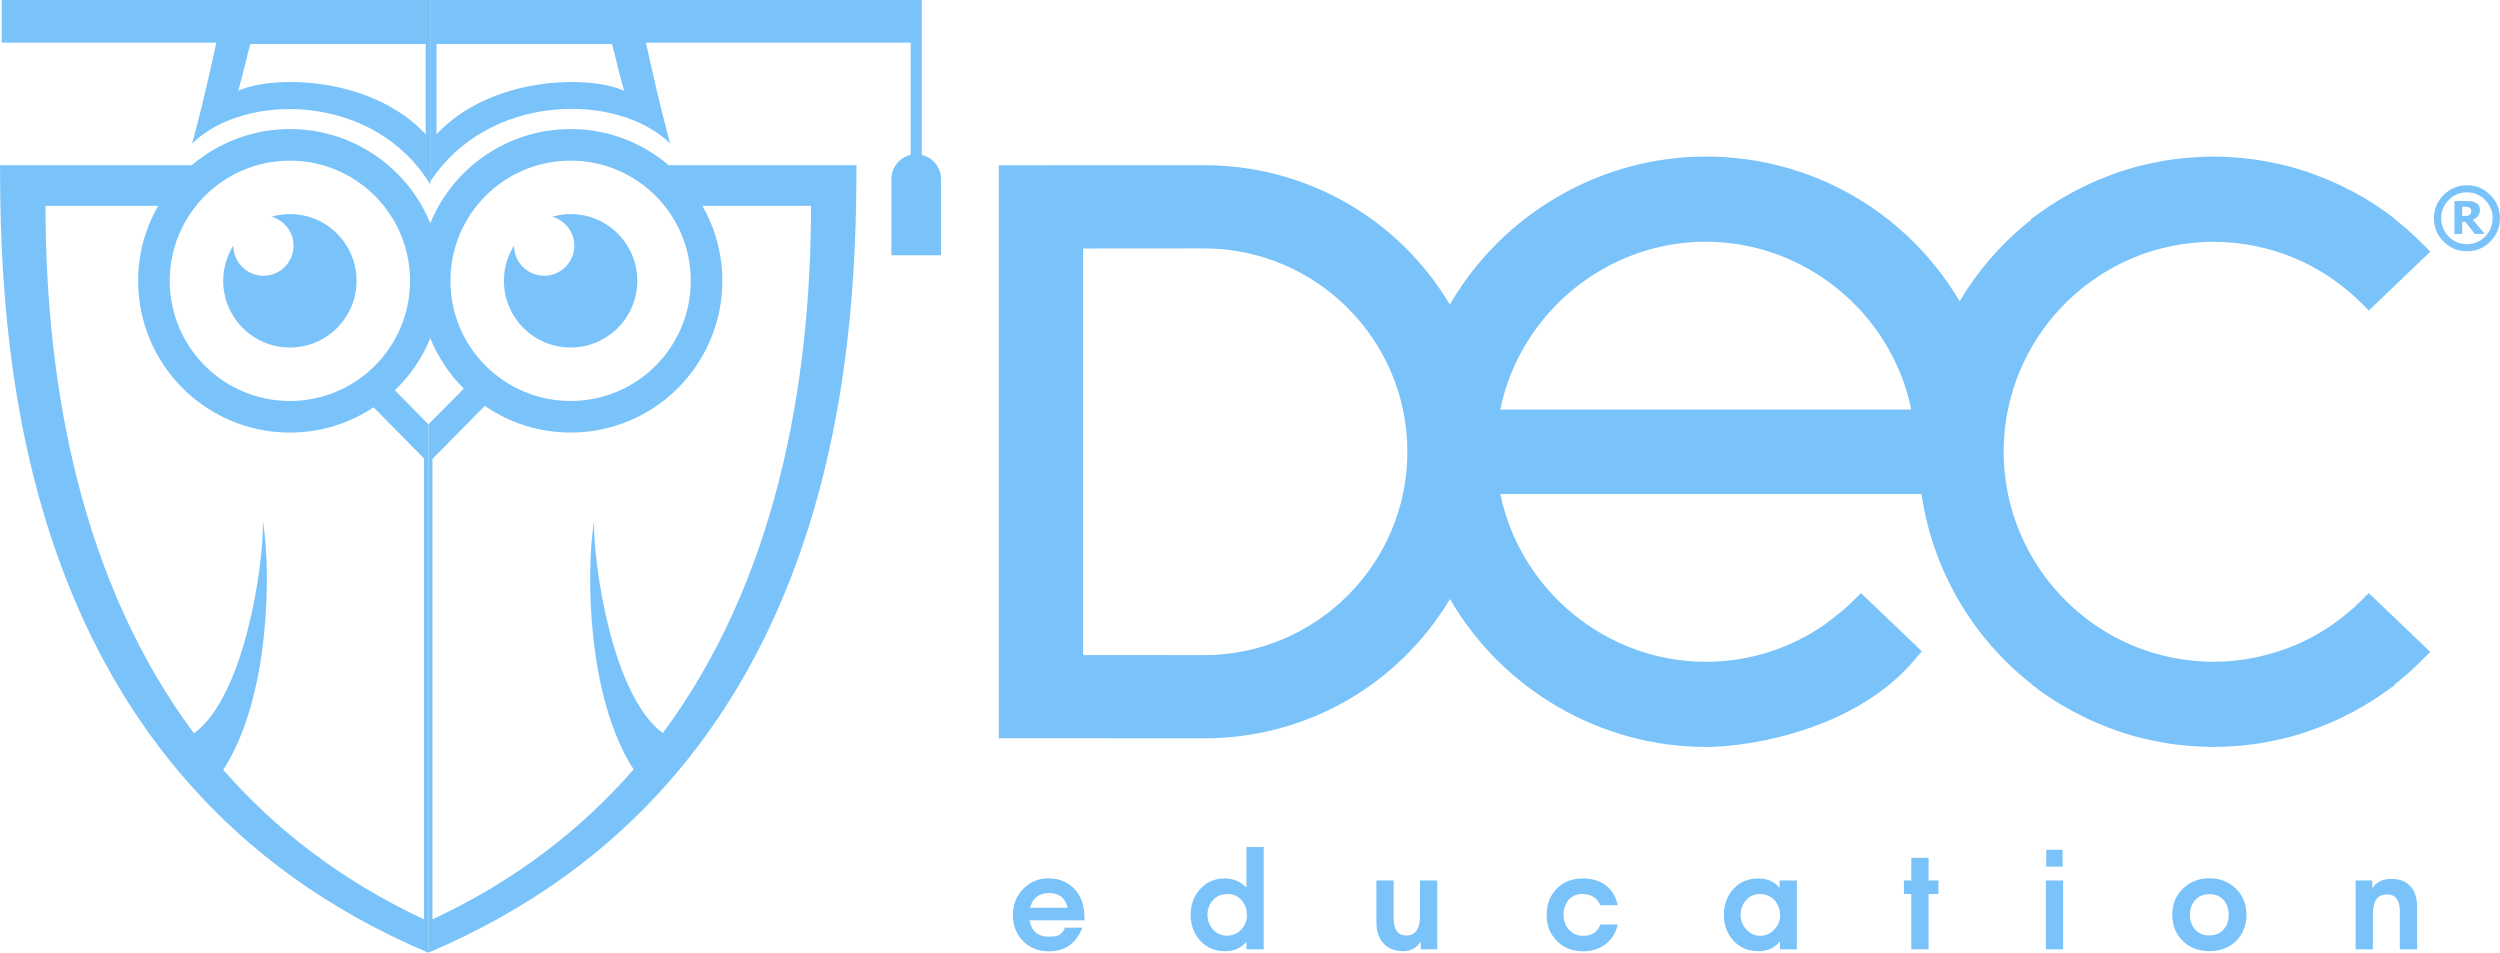 <?xml version="1.0" encoding="UTF-8" standalone="no"?>
<!-- Generator: Adobe Illustrator 16.0.0, SVG Export Plug-In . SVG Version: 6.00 Build 0)  -->
<!DOCTYPE svg  PUBLIC '-//W3C//DTD SVG 1.1//EN'  'http://www.w3.org/Graphics/SVG/1.1/DTD/svg11.dtd'>
<svg xmlns="http://www.w3.org/2000/svg" enable-background="new 0 0 271.502 103.463" xml:space="preserve" height="103.46px" width="271.5px" version="1.1" y="0px" x="0px" xmlns:xlink="http://www.w3.org/1999/xlink" viewBox="0 0 271.502 103.463">
  <switch>
    <g>
      <g fill="#7ac3fa">
        <path d="m240.24 80.518c-0.688-0.002-1.378-0.033-2.066-0.08-0.271-0.016-0.488-0.034-0.699-0.057-0.645-0.055-1.293-0.127-1.936-0.229-0.183-0.027-0.373-0.059-0.561-0.098l-0.279-0.05c-0.394-0.07-0.791-0.152-1.178-0.237 0 0-0.751-0.172-0.985-0.228-0.527-0.14-1.048-0.287-1.563-0.451-0.39-0.118-0.785-0.258-1.166-0.395-0.197-0.068-0.406-0.144-0.608-0.231-0.759-0.279-1.528-0.604-2.285-0.966l-0.218-0.104c-1.693-0.815-3.29-1.757-4.729-2.796l-0.515-0.371 0.022-0.031c-6.774-5.106-11.223-12.75-12.283-21.137h-46.987c1.921 11.113 11.708 19.414 23.042 19.414 4.955 0 9.697-1.556 13.738-4.495l0.223-0.202c0.953-0.717 1.767-1.409 2.48-2.122l0.417-0.41 5.774 5.53-0.357 0.429c-6.169 7.376-17.269 9.327-22.275 9.327-11.76 0-22.297-6.364-27.779-16.689-5.392 9.745-15.522 15.75-26.708 15.75l-21.709-0.006v-61.037l21.709-0.008c11.187 0 21.32 6.005 26.708 15.751 5.482-10.324 16.019-16.684 27.779-16.684 11.575 0 22.034 6.221 27.577 16.316 2.144-3.887 5.101-7.306 8.629-9.971l-0.004-0.007 0.52-0.412c1.444-1.043 3.045-1.987 4.748-2.809l0.197-0.091c0.721-0.345 1.491-0.675 2.29-0.975 0.2-0.076 0.406-0.15 0.614-0.226 0.374-0.14 0.769-0.272 1.166-0.396 0.512-0.159 1.028-0.312 1.554-0.447 0.324-0.079 0.647-0.153 0.968-0.221 0.406-0.091 0.803-0.171 1.197-0.242l0.176-0.034c0.22-0.039 0.443-0.081 0.664-0.117 0.643-0.103 1.291-0.174 1.944-0.231l0.686-0.056c0.689-0.046 1.381-0.08 2.078-0.083h0.121c0.809 0.003 1.501 0.037 2.188 0.083l0.685 0.056c0.657 0.058 1.3 0.129 1.943 0.231 0.229 0.036 0.448 0.078 0.677 0.121l0.168 0.03c0.396 0.071 0.786 0.151 1.18 0.237 0.336 0.072 0.665 0.146 0.985 0.226 0.525 0.135 1.043 0.288 1.558 0.447 0.39 0.12 0.781 0.256 1.166 0.396l0.609 0.226c0.782 0.295 1.555 0.62 2.294 0.974l0.146 0.07c1.759 0.85 3.358 1.791 4.792 2.83l0.512 0.367-0.025 0.032c1.172 0.882 2.309 1.874 3.381 2.958l0.43 0.428-5.809 5.568-0.413-0.409c-0.985-0.979-2.045-1.862-3.154-2.628l-0.481-0.337c-0.477-0.312-0.958-0.602-1.46-0.881l-0.342-0.199c-1.258-0.675-2.601-1.241-3.979-1.68l-0.378-0.109c-0.561-0.167-1.139-0.316-1.723-0.443-0.164-0.036-0.332-0.069-0.495-0.101-0.585-0.115-1.177-0.202-1.772-0.274l-0.452-0.055c-0.784-0.075-1.516-0.11-2.239-0.11-0.714 0-1.44 0.035-2.238 0.111l-0.447 0.054c-0.591 0.072-1.181 0.159-1.759 0.274-0.167 0.031-0.336 0.064-0.497 0.1-0.594 0.128-1.167 0.277-1.74 0.444l-0.384 0.111c-1.361 0.435-2.704 1.002-3.975 1.687l-0.322 0.185c-0.502 0.283-0.99 0.575-1.467 0.887-0.171 0.113-0.323 0.222-0.48 0.333-6.304 4.382-10.071 11.569-10.071 19.223 0 7.652 3.768 14.834 10.067 19.218 0.185 0.124 0.332 0.229 0.476 0.32 0.48 0.316 0.974 0.614 1.469 0.899l0.325 0.18c1.268 0.685 2.606 1.249 3.993 1.689l0.367 0.109c0.575 0.173 1.148 0.318 1.738 0.444l0.505 0.105c0.573 0.118 1.158 0.201 1.754 0.271l0.447 0.052c0.784 0.077 1.518 0.116 2.238 0.116 0.734 0 1.467-0.039 2.244-0.116l0.457-0.052c0.586-0.069 1.178-0.152 1.757-0.272l0.501-0.104c0.584-0.126 1.156-0.271 1.721-0.444l0.393-0.115c1.378-0.435 2.717-1.001 3.977-1.684l0.325-0.18c0.509-0.285 0.99-0.584 1.475-0.893l0.488-0.336c1.095-0.764 2.157-1.648 3.14-2.624l0.413-0.41 5.809 5.563-0.43 0.437c-1.081 1.09-2.226 2.087-3.401 2.976v0.006l-0.468 0.373c-1.426 1.032-3.021 1.979-4.742 2.81l-0.2 0.09c-0.791 0.373-1.542 0.687-2.293 0.974-0.197 0.08-0.403 0.155-0.609 0.229-0.382 0.135-0.773 0.271-1.163 0.39-0.512 0.164-1.033 0.312-1.558 0.447-0.232 0.06-0.98 0.229-0.98 0.229-0.399 0.087-0.789 0.169-1.192 0.239l-0.25 0.046c-0.197 0.04-0.393 0.074-0.594 0.102-0.635 0.103-1.282 0.175-1.929 0.229-0.22 0.022-0.454 0.043-0.68 0.057-0.699 0.047-1.393 0.078-2.086 0.08l-0.091 0.011-0.19-0.009zm-109.48-8.769c12.506 0 22.679-10.178 22.679-22.682 0-12.512-10.173-22.682-22.679-22.682-0.052 0-8.696 0.002-13.728 0.009v45.339c5.03 0.009 13.68 0.016 13.73 0.016zm77.53-26.678c-1.922-11.114-11.708-19.415-23.04-19.415-11.334 0-21.121 8.301-23.042 19.415h46.08z"/>
        <path d="m240.48 18.2c0.688 0.009 1.366 0.037 2.042 0.086 0.228 0.013 0.455 0.031 0.673 0.05 0.642 0.059 1.275 0.134 1.898 0.231 0.285 0.045 0.555 0.096 0.827 0.15 0.392 0.069 0.781 0.147 1.168 0.229 0.321 0.071 0.643 0.142 0.963 0.223 0.512 0.135 1.028 0.284 1.524 0.439 0.388 0.12 0.771 0.252 1.146 0.386 0.202 0.073 0.405 0.146 0.599 0.221 0.767 0.292 1.516 0.609 2.251 0.959 0.064 0.031 0.124 0.061 0.191 0.092 1.629 0.783 3.198 1.697 4.653 2.751l-0.019 0.024c1.365 0.983 2.635 2.081 3.812 3.268l-4.95 4.741c-0.997-0.989-2.076-1.895-3.227-2.691-0.172-0.118-0.331-0.232-0.496-0.339-0.486-0.323-0.988-0.629-1.501-0.913-0.114-0.065-0.223-0.128-0.337-0.196-1.298-0.694-2.665-1.274-4.089-1.727-0.127-0.04-0.254-0.075-0.389-0.115-0.583-0.172-1.173-0.325-1.77-0.456-0.171-0.034-0.338-0.069-0.511-0.102-0.595-0.116-1.201-0.207-1.814-0.277-0.148-0.021-0.303-0.041-0.454-0.061-0.764-0.069-1.527-0.112-2.303-0.112s-1.534 0.043-2.294 0.112c-0.157 0.02-0.309 0.04-0.462 0.061-0.611 0.07-1.216 0.161-1.81 0.277-0.167 0.032-0.342 0.067-0.508 0.102-0.603 0.131-1.195 0.284-1.776 0.456-0.129 0.04-0.256 0.075-0.387 0.115-1.425 0.452-2.787 1.032-4.088 1.727-0.115 0.068-0.225 0.131-0.338 0.196-0.509 0.284-1.011 0.59-1.5 0.913-0.169 0.106-0.329 0.221-0.493 0.339-6.232 4.332-10.32 11.534-10.32 19.709 0 8.161 4.088 15.375 10.32 19.707 0.164 0.113 0.323 0.226 0.493 0.334 0.489 0.322 0.991 0.626 1.5 0.916 0.113 0.062 0.223 0.127 0.338 0.19 1.301 0.699 2.664 1.277 4.088 1.729 0.131 0.036 0.258 0.075 0.387 0.113 0.582 0.177 1.174 0.322 1.776 0.454 0.166 0.037 0.341 0.07 0.508 0.109 0.594 0.114 1.199 0.206 1.81 0.274 0.154 0.016 0.305 0.04 0.462 0.056 0.76 0.077 1.518 0.117 2.294 0.117s1.539-0.04 2.303-0.117c0.151-0.016 0.306-0.04 0.454-0.056 0.613-0.068 1.219-0.16 1.814-0.274 0.173-0.039 0.34-0.072 0.511-0.109 0.596-0.132 1.186-0.277 1.77-0.454 0.135-0.038 0.262-0.077 0.389-0.113 1.424-0.452 2.791-1.03 4.089-1.729 0.114-0.063 0.223-0.129 0.337-0.19 0.513-0.29 1.015-0.594 1.501-0.916 0.165-0.108 0.323-0.221 0.496-0.334 1.151-0.803 2.23-1.707 3.227-2.699l4.95 4.743c-1.178 1.188-2.447 2.286-3.812 3.266l0.019 0.028c-1.455 1.055-3.024 1.964-4.653 2.753-0.067 0.029-0.127 0.062-0.191 0.095-0.736 0.344-1.484 0.661-2.251 0.948-0.194 0.079-0.397 0.153-0.599 0.224-0.375 0.133-0.758 0.27-1.146 0.386-0.497 0.157-1.012 0.307-1.524 0.44-0.32 0.08-0.642 0.147-0.963 0.224-0.387 0.086-0.776 0.163-1.168 0.234-0.272 0.047-0.542 0.104-0.827 0.144-0.623 0.103-1.256 0.174-1.898 0.228-0.219 0.024-0.446 0.041-0.673 0.06-0.675 0.043-1.354 0.073-2.042 0.075-0.034 0-0.059 0.006-0.088 0.006h-0.05c-0.026 0-0.056-0.006-0.087-0.006-0.681-0.002-1.361-0.032-2.038-0.075-0.222-0.019-0.451-0.035-0.675-0.06-0.635-0.054-1.276-0.125-1.903-0.228-0.276-0.04-0.549-0.097-0.831-0.144-0.388-0.071-0.773-0.148-1.153-0.234-0.323-0.076-0.643-0.144-0.964-0.224-0.518-0.134-1.026-0.283-1.528-0.44-0.39-0.116-0.774-0.253-1.142-0.386-0.205-0.07-0.405-0.145-0.599-0.224-0.772-0.287-1.519-0.604-2.245-0.948-0.066-0.033-0.137-0.065-0.197-0.095-1.642-0.789-3.198-1.698-4.662-2.753l0.021-0.028c-6.894-4.978-11.636-12.731-12.614-21.625h-48.219c1.659 11.646 11.639 20.609 23.744 20.609 5.376 0 10.314-1.788 14.32-4.775v-0.044c0.896-0.668 1.754-1.386 2.545-2.175l4.952 4.743c-5.595 6.699-15.893 9.109-21.817 9.109-12.208 0-22.765-7.092-27.771-17.386-4.93 9.76-15.038 16.448-26.716 16.448-0.098 0-21.025-0.007-21.112-0.007v-59.839c0.087 0 21.014-0.003 21.112-0.003 11.679 0 21.787 6.689 26.716 16.448 5.006-10.293 15.563-17.388 27.771-17.388 12.056 0 22.5 6.921 27.577 17.007 2.243-4.442 5.512-8.273 9.512-11.166l-0.021-0.024c1.464-1.054 3.02-1.968 4.662-2.751 0.06-0.031 0.131-0.061 0.197-0.092 0.727-0.35 1.473-0.667 2.245-0.959 0.194-0.074 0.394-0.147 0.599-0.221 0.367-0.134 0.752-0.266 1.142-0.386 0.502-0.155 1.011-0.305 1.528-0.439 0.322-0.081 0.641-0.151 0.964-0.223 0.38-0.081 0.765-0.159 1.153-0.229 0.282-0.055 0.554-0.105 0.831-0.15 0.627-0.098 1.268-0.173 1.903-0.231 0.224-0.019 0.453-0.037 0.675-0.05 0.677-0.049 1.357-0.077 2.038-0.086h0.238zm-78.98 27.471h47.483c-1.655-11.646-11.638-20.613-23.74-20.613-12.1 0-22.08 8.966-23.74 20.613zm-30.74 26.676c12.853 0 23.279-10.428 23.279-23.279 0-12.858-10.426-23.284-23.279-23.284-0.058 0-9.418 0.008-14.328 0.012v46.537c4.91 0.005 14.27 0.014 14.33 0.014zm109.72-55.343h-0.232c-0.645 0.011-1.313 0.032-2.114 0.089-0.239 0.012-0.471 0.033-0.696 0.051-0.746 0.071-1.395 0.147-1.987 0.238-0.231 0.04-0.46 0.082-0.686 0.123l-0.174 0.034c-0.401 0.073-0.804 0.154-1.201 0.239-0.342 0.073-0.679 0.149-1.002 0.232-0.537 0.139-1.062 0.293-1.587 0.459-0.404 0.12-0.81 0.261-1.197 0.399-0.203 0.074-0.413 0.155-0.615 0.23-0.815 0.306-1.602 0.641-2.335 0.997l-0.085 0.041-0.111 0.051c-1.738 0.831-3.368 1.795-4.846 2.857l-1.079 0.78 0.042 0.045c-3.089 2.439-5.733 5.45-7.753 8.849-5.762-9.748-16.14-15.716-27.577-15.716s-22.106 6.242-27.787 16.073c-5.61-9.393-15.651-15.135-26.7-15.135l-10.74 0.003-10.354 0.003h-1.196v62.235h11.546l10.758 0.005c11.047 0 21.081-5.744 26.7-15.131 5.681 9.83 16.35 16.065 27.787 16.065 5.107 0 16.425-1.989 22.736-9.535l0.719-0.857-0.81-0.773-4.956-4.74-0.841-0.805-0.828 0.817c-0.694 0.691-1.484 1.369-2.42 2.065l-0.476 0.359v0.029c-3.877 2.742-8.401 4.192-13.123 4.192-10.806 0-20.165-7.743-22.318-18.218h45.741c1.17 8.138 5.465 15.547 11.95 20.641l-0.018 0.021 1.011 0.766c1.476 1.058 3.104 2.025 4.846 2.857 0.019 0.01 0.068 0.037 0.123 0.06l0.056 0.03c0.796 0.375 1.583 0.709 2.361 0.998 0.195 0.077 0.412 0.157 0.633 0.233 0.363 0.138 0.769 0.273 1.172 0.402 0.525 0.162 1.059 0.313 1.582 0.45 0.244 0.063 0.482 0.116 0.715 0.167l0.285 0.067c0.406 0.085 0.805 0.167 1.21 0.244l0.275 0.05c0.199 0.036 0.394 0.072 0.587 0.104 0.606 0.094 1.258 0.168 1.979 0.234 0.198 0.02 0.423 0.035 0.636 0.053h0.01l0.057 0.002c0.824 0.06 1.494 0.079 2.112 0.084 0.002 0.002 0.05 0.002 0.089 0.002 0.097 0 0.145 0 0.188-0.002 0.583-0.005 1.234-0.024 2.068-0.084 0.25-0.02 0.491-0.035 0.725-0.055 0.695-0.066 1.345-0.141 1.958-0.234 0.201-0.031 0.4-0.068 0.607-0.108l0.246-0.045c0.409-0.075 0.807-0.159 1.207-0.242l0.312-0.074c0.225-0.051 0.454-0.102 0.684-0.159 0.536-0.14 1.074-0.291 1.603-0.455 0.394-0.127 0.793-0.263 1.187-0.405 0.207-0.071 0.421-0.151 0.63-0.236 0.747-0.276 1.516-0.603 2.321-0.981l0.115-0.052 0.103-0.051c1.734-0.837 3.364-1.799 4.82-2.854l0.971-0.704-0.028-0.046c1.036-0.811 2.042-1.704 2.999-2.672l0.861-0.862-0.88-0.844-4.952-4.74-0.841-0.805-0.823 0.817c-0.96 0.953-1.995 1.813-3.074 2.567l-0.249 0.167-0.224 0.153c-0.492 0.325-0.959 0.604-1.422 0.863l-0.14 0.082c-0.058 0.034-0.117 0.066-0.177 0.097-1.23 0.666-2.539 1.222-3.891 1.646l-0.348 0.099c-0.548 0.169-1.096 0.309-1.706 0.444-0.165 0.034-0.328 0.065-0.488 0.102-0.52 0.099-1.079 0.188-1.712 0.259-0.066 0.008-0.149 0.021-0.229 0.027-0.067 0.011-0.137 0.02-0.2 0.026-0.77 0.075-1.482 0.113-2.193 0.113-0.706 0-1.421-0.038-2.179-0.113-0.08-0.007-0.151-0.016-0.214-0.026-0.082-0.006-0.159-0.02-0.233-0.027-0.62-0.071-1.184-0.158-1.71-0.259l-0.127-0.031-0.359-0.07c-0.604-0.136-1.152-0.275-1.682-0.435l-0.203-0.059-0.193-0.06c-1.321-0.415-2.627-0.971-3.857-1.632-0.063-0.034-0.115-0.063-0.175-0.099l-0.149-0.085c-0.481-0.275-0.969-0.569-1.42-0.868-0.152-0.099-0.291-0.196-0.434-0.288-6.18-4.302-9.847-11.303-9.847-18.755 0-7.462 3.667-14.461 9.813-18.733 0.155-0.107 0.306-0.214 0.461-0.315 0.444-0.297 0.927-0.586 1.432-0.867l0.143-0.087 0.2-0.113c1.212-0.649 2.521-1.206 3.865-1.633l0.085-0.022c0.098-0.028 0.191-0.054 0.282-0.085 0.543-0.157 1.112-0.306 1.679-0.428 0.166-0.038 0.327-0.07 0.483-0.099 0.522-0.104 1.085-0.188 1.728-0.266l0.23-0.026 0.209-0.026c0.764-0.073 1.476-0.108 2.173-0.108 0.7 0 1.416 0.035 2.187 0.108l0.194 0.026 0.254 0.026c0.629 0.077 1.194 0.162 1.703 0.266 0.164 0.031 0.32 0.061 0.476 0.099 0.582 0.125 1.151 0.271 1.696 0.433l0.227 0.066 0.164 0.046c1.316 0.419 2.625 0.976 3.862 1.637l0.202 0.119 0.097 0.054c0.505 0.279 0.973 0.562 1.455 0.878l0.242 0.166 0.233 0.163c1.067 0.74 2.102 1.602 3.062 2.555l0.823 0.822 0.841-0.806 4.952-4.742 0.88-0.844-0.861-0.864c-0.944-0.95-1.935-1.834-2.956-2.64l0.019-0.019-1.004-0.762c-1.467-1.057-3.092-2.02-4.838-2.857l-0.004-0.007-0.055-0.023-0.099-0.048c-0.794-0.377-1.582-0.714-2.381-1.011-0.194-0.075-0.403-0.156-0.608-0.23-0.397-0.141-0.797-0.279-1.201-0.399-0.52-0.166-1.05-0.32-1.583-0.458-0.328-0.084-0.66-0.153-0.989-0.23-0.417-0.088-0.815-0.169-1.224-0.242l-0.158-0.028c-0.23-0.047-0.46-0.089-0.697-0.129-0.594-0.091-1.242-0.167-1.972-0.237-0.234-0.019-0.47-0.04-0.699-0.052-0.809-0.057-1.486-0.078-2.115-0.089h-0.02zm-77.55 27.471c2.153-10.479 11.512-18.221 22.318-18.221 10.81 0 20.168 7.742 22.318 18.221h-44.64zm-45.3-17.486c5.085-0.004 13.077-0.01 13.128-0.01 12.173 0 22.083 9.908 22.083 22.088 0 12.174-9.91 22.082-22.083 22.082-0.064 0-8.043-0.008-13.128-0.01v-44.15z"/>
        <path d="m271.5 23.706c0 0.984-0.352 1.831-1.052 2.533-0.699 0.703-1.548 1.05-2.533 1.05-0.989 0-1.832-0.347-2.535-1.05-0.699-0.702-1.052-1.549-1.052-2.533 0-0.991 0.353-1.831 1.052-2.534 0.703-0.7 1.546-1.051 2.535-1.051 0.985 0 1.834 0.351 2.533 1.051 0.7 0.703 1.05 1.543 1.05 2.534m-0.79 0c0-0.77-0.273-1.43-0.818-1.986-0.547-0.556-1.202-0.827-1.976-0.827-0.77 0-1.429 0.271-1.975 0.827-0.545 0.557-0.82 1.217-0.82 1.986 0 0.771 0.275 1.432 0.82 1.986 0.546 0.548 1.205 0.827 1.975 0.827 0.773 0 1.428-0.279 1.976-0.827 0.54-0.554 0.81-1.214 0.81-1.986zm-0.85 1.699h-1.078l-1.044-1.309h-0.336v1.309h-0.845v-3.569h1.299c0.241 0 0.435 0.011 0.58 0.029 0.148 0.022 0.291 0.07 0.436 0.149 0.158 0.098 0.278 0.205 0.349 0.334 0.07 0.126 0.109 0.287 0.109 0.485 0 0.263-0.076 0.479-0.216 0.641-0.144 0.172-0.326 0.3-0.548 0.393l1.29 1.538zm-1.48-2.509c0-0.07-0.014-0.144-0.042-0.204-0.03-0.062-0.079-0.11-0.157-0.15-0.06-0.034-0.129-0.059-0.209-0.072-0.082-0.011-0.184-0.017-0.309-0.017h-0.263v1.009h0.203c0.127 0 0.242-0.011 0.348-0.031 0.113-0.021 0.194-0.057 0.255-0.104 0.058-0.046 0.103-0.103 0.133-0.171 0.03-0.07 0.05-0.154 0.05-0.26z"/>
        <path d="m115.65 100.75h1.901c-0.691 1.713-1.901 2.568-3.64 2.568-1.143 0-2.085-0.373-2.815-1.121-0.729-0.745-1.097-1.69-1.097-2.84 0-1.104 0.37-2.042 1.106-2.812 0.745-0.773 1.666-1.155 2.775-1.155 0.852 0 1.59 0.221 2.233 0.664 0.641 0.442 1.106 1.065 1.397 1.86 0.183 0.5 0.274 1.185 0.274 2.037h-5.97c0.206 1.187 0.906 1.775 2.115 1.775 0.462 0 0.805-0.053 1.036-0.157 0.32-0.16 0.54-0.43 0.69-0.82m0.29-2.17c-0.244-1.06-0.92-1.59-2.027-1.59-1.075 0-1.76 0.53-2.052 1.59h4.08z"/>
        <path d="m137.24 103.1h-1.88v-0.818c-0.567 0.683-1.349 1.021-2.333 1.021-1.089 0-1.98-0.376-2.678-1.136-0.694-0.767-1.045-1.702-1.045-2.818 0-1.097 0.351-2.032 1.036-2.791 0.689-0.772 1.575-1.154 2.663-1.154 0.935 0 1.72 0.329 2.357 0.986v-4.406h1.88v11.123zm-1.83-3.727c0-0.645-0.201-1.187-0.588-1.626-0.389-0.439-0.902-0.652-1.54-0.652-0.626 0-1.141 0.213-1.541 0.652-0.407 0.439-0.606 0.971-0.606 1.598 0 0.614 0.197 1.15 0.594 1.599 0.4 0.442 0.911 0.671 1.52 0.671 0.617 0 1.135-0.221 1.54-0.66 0.42-0.43 0.63-0.961 0.63-1.577z"/>
        <path d="m156.09 103.1h-1.792v-0.839c-0.444 0.699-1.084 1.04-1.908 1.04-0.939 0-1.66-0.295-2.182-0.892-0.491-0.557-0.732-1.313-0.732-2.267v-4.521h1.875v4.103c0 1.248 0.457 1.877 1.375 1.877 0.986 0 1.485-0.713 1.485-2.14v-3.84h1.878v7.48z"/>
        <path d="m175.7 100.4c-0.221 0.914-0.673 1.632-1.345 2.141-0.677 0.521-1.484 0.775-2.436 0.775-1.155 0-2.091-0.373-2.834-1.121-0.743-0.745-1.117-1.69-1.117-2.832 0-1.166 0.369-2.118 1.097-2.857 0.724-0.735 1.666-1.105 2.842-1.105 0.982 0 1.792 0.243 2.448 0.724 0.688 0.509 1.129 1.239 1.331 2.181h-1.88c-0.372-0.81-1.026-1.209-1.962-1.209-0.646 0-1.146 0.209-1.5 0.635-0.358 0.431-0.534 0.977-0.534 1.633 0 0.633 0.191 1.164 0.584 1.605 0.388 0.438 0.895 0.661 1.526 0.661 0.96 0 1.585-0.407 1.886-1.229h1.88z"/>
        <path d="m195.14 103.1h-1.825v-0.881c-0.564 0.727-1.348 1.083-2.347 1.083-1.104 0-2.006-0.376-2.704-1.136-0.702-0.767-1.051-1.702-1.051-2.82 0-1.105 0.343-2.039 1.042-2.8 0.688-0.762 1.584-1.144 2.68-1.144 1.015 0 1.789 0.344 2.33 1.031v-0.812h1.875v7.485zm-1.82-3.712c0-0.638-0.207-1.177-0.617-1.622-0.413-0.453-0.938-0.671-1.556-0.671-0.62 0-1.123 0.218-1.518 0.663-0.396 0.442-0.593 0.971-0.593 1.585 0 0.606 0.204 1.142 0.615 1.598 0.408 0.456 0.914 0.688 1.523 0.688 0.582 0 1.091-0.232 1.516-0.68 0.43-0.45 0.64-0.972 0.64-1.562z"/>
        <polygon points="210.52 97.095 209.45 97.095 209.45 103.1 207.57 103.1 207.57 97.095 206.77 97.095 206.77 95.619 207.57 95.619 207.57 93.162 209.45 93.162 209.45 95.619 210.52 95.619"/>
        <path d="m224.06 103.1h-1.875v-7.478h1.875v7.478zm-0.06-8.984h-1.778v-1.833h1.778v1.833z"/>
        <path d="m243.97 99.312c0 1.184-0.38 2.137-1.129 2.876-0.759 0.744-1.726 1.111-2.904 1.111-1.168 0-2.133-0.371-2.89-1.115-0.763-0.746-1.132-1.706-1.132-2.872 0-1.131 0.387-2.067 1.16-2.812 0.772-0.746 1.729-1.114 2.862-1.114 1.144 0 2.109 0.368 2.878 1.114 0.77 0.748 1.15 1.685 1.15 2.816m-6.14 0.05c0 0.642 0.193 1.171 0.575 1.592 0.375 0.422 0.887 0.631 1.532 0.631 0.649 0 1.155-0.209 1.54-0.631 0.382-0.421 0.569-0.95 0.569-1.592 0-0.67-0.185-1.207-0.556-1.632-0.38-0.418-0.895-0.625-1.553-0.625-0.645 0-1.157 0.212-1.532 0.639-0.38 0.427-0.57 0.966-0.57 1.622z"/>
        <path d="m262.5 103.1h-1.877v-4.172c0-1.194-0.476-1.793-1.408-1.793-1.012 0-1.515 0.715-1.515 2.143v3.822h-1.877v-7.478h1.807v0.836c0.46-0.674 1.139-1.006 2.027-1.006 0.936 0 1.633 0.261 2.119 0.794 0.48 0.522 0.724 1.261 0.724 2.203v4.651z"/>
        <path d="m61.966 23.25c-0.697 0-1.362 0.104-2 0.289 1.379 0.385 2.401 1.639 2.401 3.136 0 1.809-1.467 3.271-3.272 3.271-1.81 0-3.272-1.463-3.272-3.271l0.004-0.005c-0.694 1.111-1.104 2.419-1.104 3.825 0 3.999 3.242 7.246 7.244 7.246 4.003 0 7.241-3.247 7.241-7.246s-3.239-7.245-7.242-7.245"/>
        <path d="m31.48 23.25c-0.692 0-1.361 0.104-2.002 0.289 1.383 0.385 2.4 1.639 2.4 3.136 0 1.809-1.462 3.271-3.268 3.271-1.809 0-3.27-1.463-3.27-3.271v-0.006c-0.693 1.112-1.103 2.42-1.103 3.826 0 3.999 3.242 7.246 7.242 7.246 4.004 0 7.243-3.247 7.243-7.246s-3.238-7.245-7.242-7.245"/>
        <path d="m46.715 0h-46.53v4.633h23.305c-0.686 3.14-1.451 6.614-2.621 10.951 5.756-5.634 19.842-5.472 25.847 4.449v-20.033zm-0.488 14.58c-5.885-6.306-16.539-6.459-20.359-4.725 0.481-1.625 0.9-3.607 1.312-5.068h19.047v9.793z"/>
        <path d="m96.804 19.442v8.284h5.397s-0.024-8.284-0.01-8.284c0-1.278-0.896-2.346-2.086-2.621v-16.821h-53.388v19.75c6.22-9.638 20.298-9.8 26.057-4.166-1.166-4.337-1.932-7.812-2.623-10.951h28.751v12.188c-1.195 0.274-2.096 1.34-2.096 2.621m-49.398-4.862v-9.793h19.056c0.405 1.461 0.827 3.443 1.31 5.068-3.818-1.734-14.474-1.581-20.366 4.725z"/>
        <path d="m46.525 46.086l-3.646-3.7c3.124-2.998 5.081-7.212 5.081-11.891 0-9.099-7.375-16.479-16.479-16.479-4.061 0-7.775 1.48-10.653 3.922h-20.828c0 20.884 2.249 66.805 46.506 85.525 0-5.838 0.019-57.374 0.019-57.374m-1.998-15.591c0 7.21-5.842 13.051-13.047 13.051s-13.05-5.841-13.05-13.051c0-7.207 5.845-13.049 13.05-13.049s13.047 5.842 13.047 13.049zm1.521 69.348c-8.985-4.198-16.144-9.766-21.811-16.246 5.069-7.745 5.217-21.439 4.32-27.015 0.075 4.726-1.97 19.035-7.497 23.058-12.216-16.414-16.119-37.605-16.119-57.282h12.222c-1.371 2.403-2.163 5.177-2.163 8.137 0 9.102 7.381 16.481 16.479 16.481 3.361 0 6.485-1.013 9.091-2.742l5.478 5.55v50.059z"/>
        <path d="m72.619 17.938c-2.872-2.441-6.59-3.922-10.652-3.922-6.898 0-12.794 4.242-15.251 10.249v12.457c0.848 2.07 2.094 3.935 3.653 5.484l-3.843 3.88s-0.019 50.735-0.019 57.377c44.253-18.721 46.505-64.642 46.505-85.525h-20.393zm-23.706 12.557c0-7.207 5.847-13.049 13.054-13.049 7.208 0 13.049 5.842 13.049 13.049 0 7.21-5.841 13.051-13.049 13.051s-13.054-5.841-13.054-13.051zm15.596 26.087c-0.891 5.567-0.743 19.224 4.299 26.976-5.663 6.504-12.835 12.085-21.844 16.287v-50.006l5.684-5.755c2.65 1.822 5.863 2.893 9.319 2.893 9.098 0 16.479-7.38 16.479-16.481 0-2.96-0.791-5.734-2.162-8.137h11.788c0 19.666-3.901 40.846-16.094 57.254-5.503-4.055-7.542-18.318-7.469-23.031z"/>
      </g>
    </g>
  </switch>
</svg>
